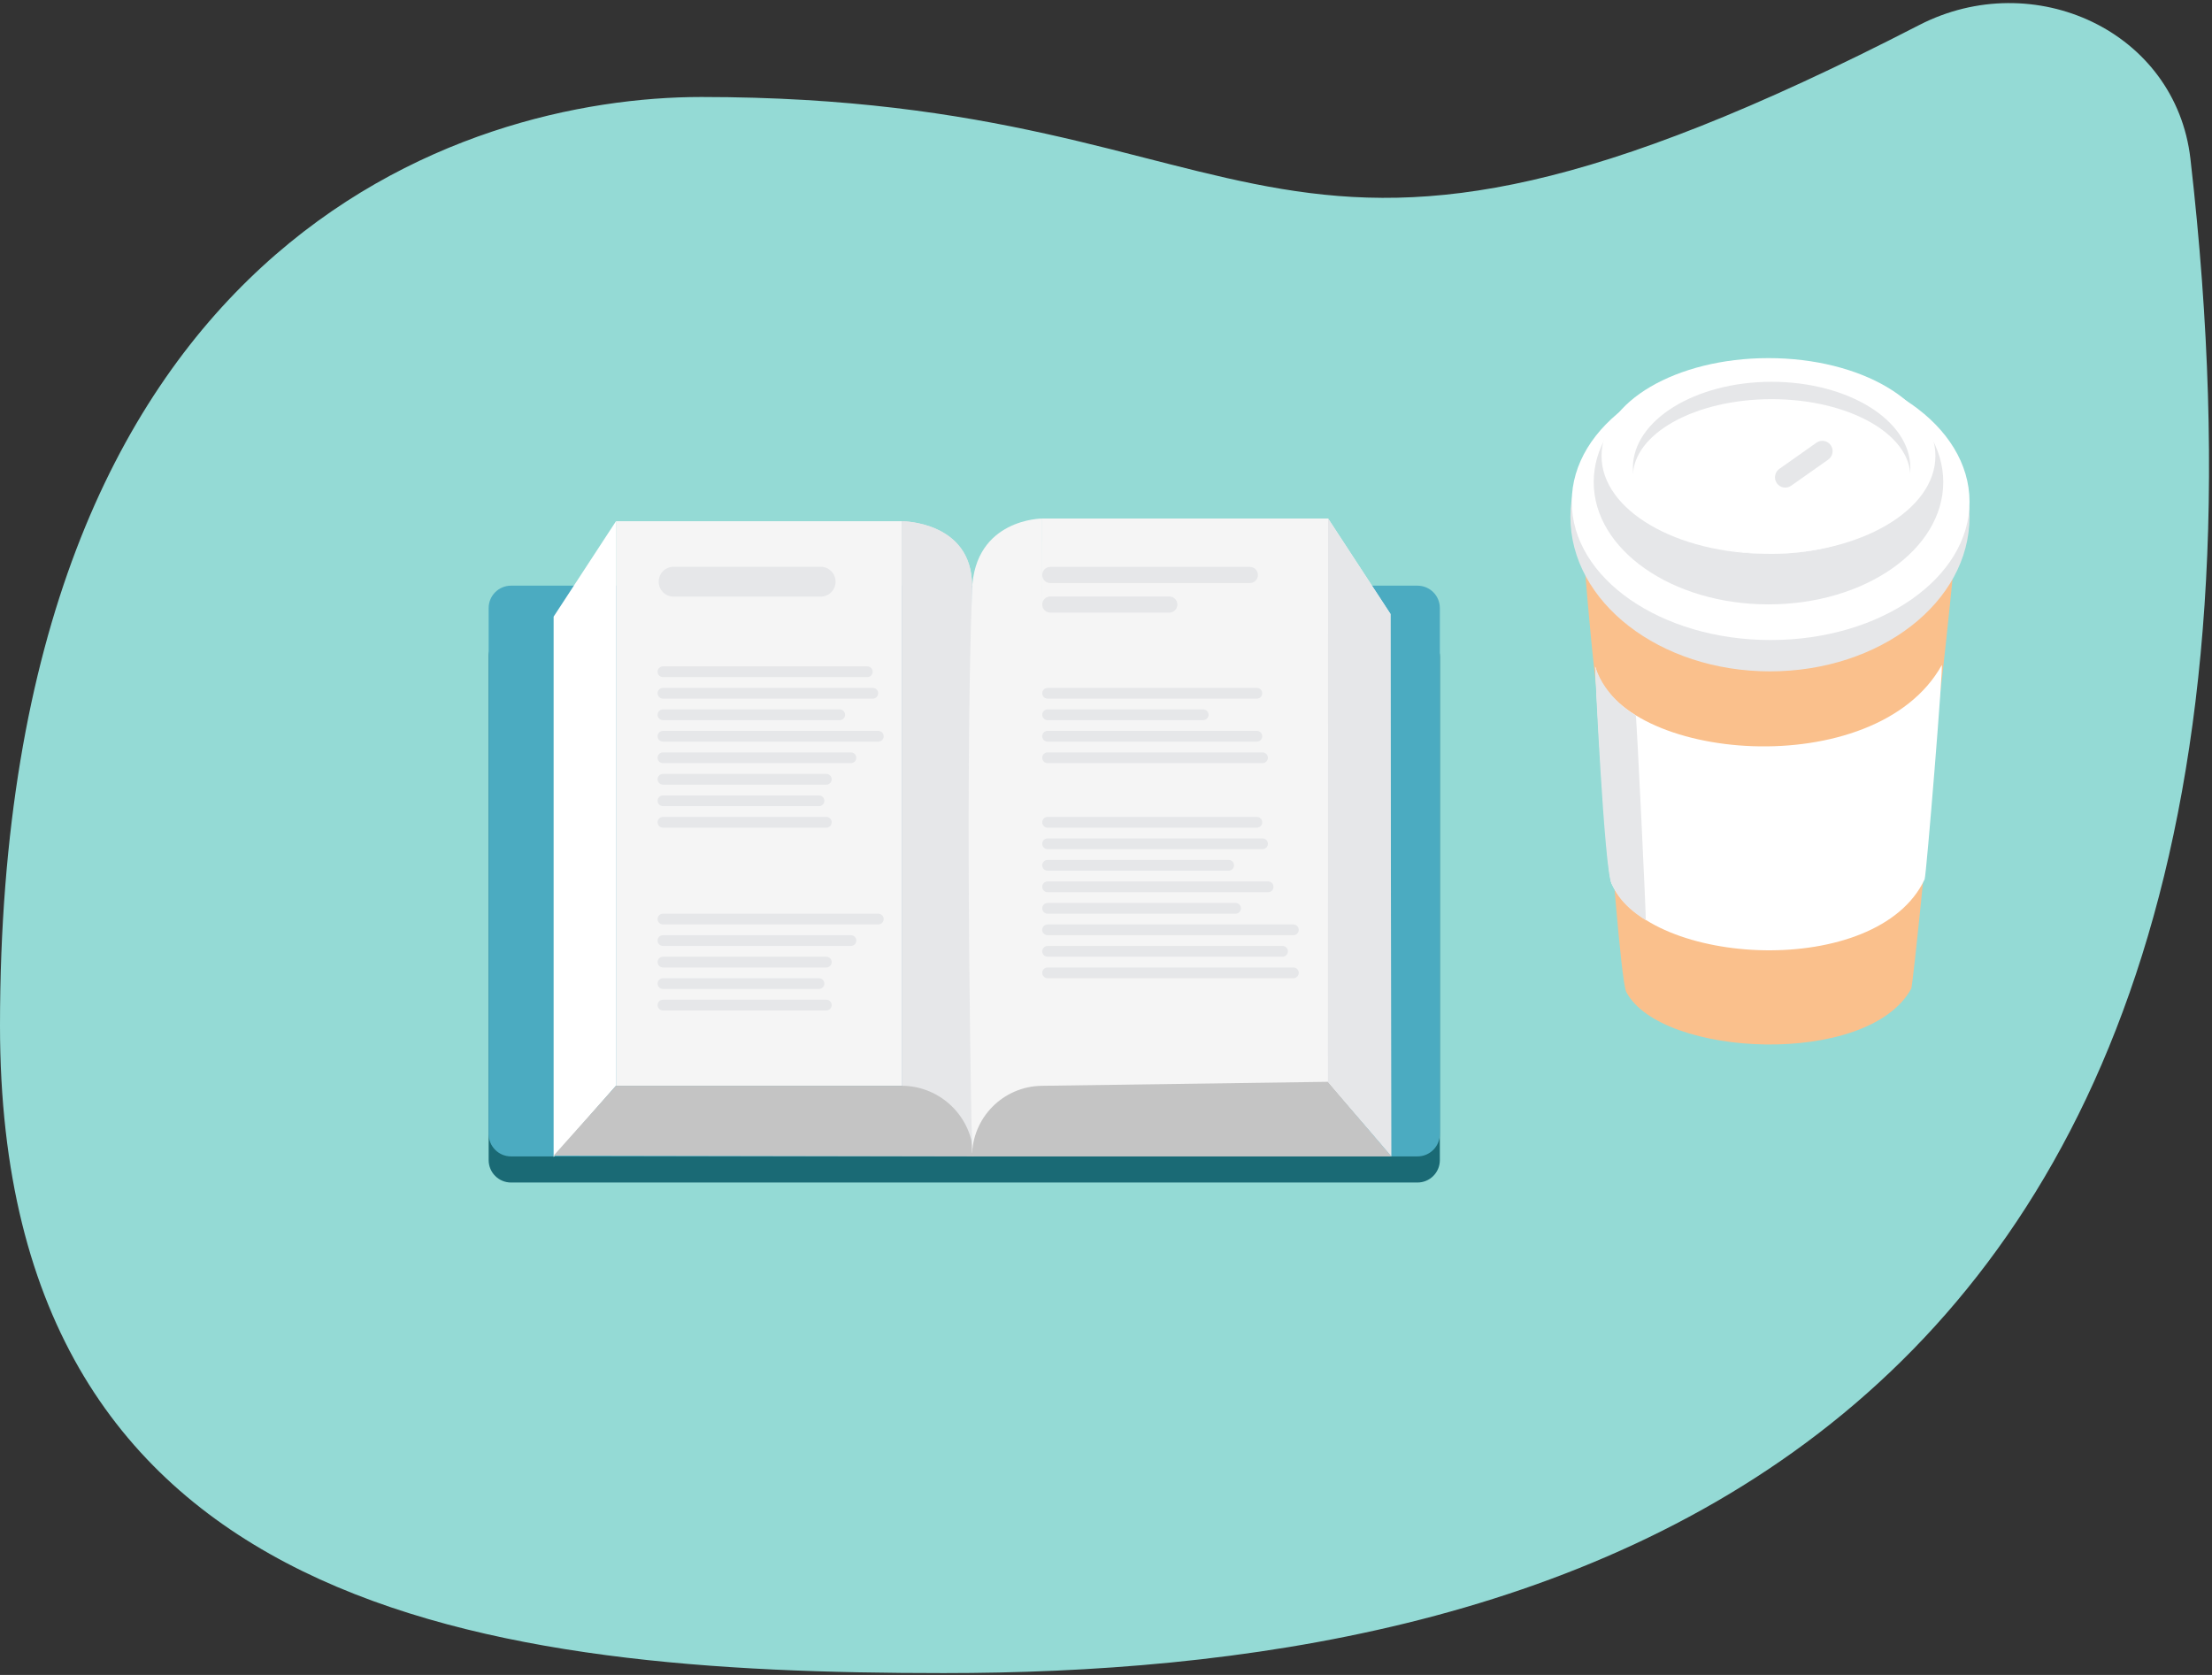 <svg width="593" height="449" viewBox="0 0 593 449" version="1.1" xmlns="http://www.w3.org/2000/svg" xmlns:xlink="http://www.w3.org/1999/xlink">
<rect x="0" y="0" width="593" height="449" fill="#333333" stroke="none"/>
<title>Group 2</title>
<desc>Created using Figma</desc>
<g id="Canvas" transform="translate(682 -170)">
<g id="Group 2">
<g id="Ellipse">
<use xlink:href="#path0_fill" transform="translate(-682 142.5)" fill="#94DAD5"/>
</g>
<g id="Group 2">
<g id="Rectangle 4">
<use xlink:href="#path1_fill" transform="translate(-258.353 305.896)" fill="#FAC08C"/>
</g>
<g id="Rectangle 4.3">
<use xlink:href="#path2_fill" transform="translate(-250.546 390.107)" fill="#FAC08C"/>
</g>
<g id="Rectangle 4.1">
<use xlink:href="#path3_fill" transform="translate(-254.353 348.307)" fill="#FFFFFF"/>
</g>
<g id="Ellipse 2.5">
<use xlink:href="#path4_fill" transform="translate(-261 267.095)" fill="#E6E7E9"/>
</g>
<g id="Ellipse 2.4">
<use xlink:href="#path5_fill" transform="translate(-260.637 267.46)" fill="#FFFFFF"/>
</g>
<g id="Ellipse 2.3">
<use xlink:href="#path6_fill" transform="translate(-254.754 266.423)" fill="#E6E7E9"/>
</g>
<g id="Ellipse 2.2">
<use xlink:href="#path7_fill" transform="translate(-252.653 266)" fill="#FFFFFF"/>
</g>
<g id="Ellipse 2.1">
<use xlink:href="#path8_fill" transform="translate(-244.249 272.348)" fill="#E6E7E9"/>
</g>
<g id="Ellipse 2">
<use xlink:href="#path9_fill" transform="translate(-244.249 277.003)" fill="#FFFFFF"/>
</g>
<g id="Rectangle 4.2">
<use xlink:href="#path10_fill" transform="translate(-254.356 348.698)" fill="#E6E7E9"/>
</g>
<g id="Rectangle 5">
<use xlink:href="#path11_fill" transform="matrix(0.817 -0.576 0.571 0.821 -207.235 297.274)" fill="#E6E7E9"/>
</g>
</g>
<g id="Group">
<g id="Rectangle 4">
<use xlink:href="#path12_fill" transform="translate(-551 339.988)" fill="#1A6A75"/>
</g>
<g id="Rectangle 4.1">
<use xlink:href="#path13_fill" transform="translate(-551 327)" fill="#4BABC1"/>
</g>
<g id="Rectangle 4.4">
<use xlink:href="#path14_fill" transform="translate(-516.861 309.72)" fill="#F5F5F5"/>
</g>
<g id="Rectangle 4.3">
<use xlink:href="#path15_fill" transform="translate(-533.582 309.72)" fill="#FFFFFF"/>
</g>
<g id="Rectangle 4.8">
<use xlink:href="#path16_fill" transform="translate(-440.221 309.721)" fill="#E6E7E9"/>
<use xlink:href="#path17_fill" transform="translate(-440.221 309.721)" fill="#E6E7E9"/>
</g>
<g id="Rectangle 5">
<use xlink:href="#path18_fill" transform="translate(-533.582 461.057)" fill="#C4C4C4"/>
</g>
<g id="Rectangle 4.5">
<use xlink:href="#path19_fill" transform="matrix(-1 0 0 1 -325.959 309)" fill="#F5F5F5"/>
</g>
<g id="Rectangle 4.6">
<use xlink:href="#path20_fill" transform="matrix(-1 0 0 1 -309.238 309)" fill="#F5F5F5"/>
<use xlink:href="#path21_fill" transform="matrix(-1 0 0 1 -309.238 309)" fill="#F5F5F5"/>
</g>
<g id="Rectangle 5.1">
<use xlink:href="#path22_fill" transform="matrix(-1 0 0 1 -309 460)" fill="#C4C4C4"/>
</g>
<g id="Rectangle 4.7">
<use xlink:href="#path23_fill" transform="matrix(-1 0 0 1 -309 309)" fill="#E6E7E9"/>
</g>
<g id="Rectangle 6">
<use xlink:href="#path24_fill" transform="translate(-505.42 321.934)" fill="#E6E7E9"/>
</g>
<g id="Rectangle 6.17">
<use xlink:href="#path25_fill" transform="translate(-402.598 321.972)" fill="#E6E7E9"/>
</g>
<g id="Rectangle 6.19">
<use xlink:href="#path26_fill" transform="translate(-402.598 329.899)" fill="#E6E7E9"/>
</g>
<g id="Rectangle 6.1">
<use xlink:href="#path27_fill" transform="translate(-505.713 348.635)" fill="#E6E7E9"/>
</g>
<g id="Rectangle 6.2">
<use xlink:href="#path28_fill" transform="translate(-505.713 354.401)" fill="#E6E7E9"/>
</g>
<g id="Rectangle 6.3">
<use xlink:href="#path29_fill" transform="translate(-505.713 360.166)" fill="#E6E7E9"/>
</g>
<g id="Rectangle 6.4">
<use xlink:href="#path30_fill" transform="translate(-505.713 365.931)" fill="#E6E7E9"/>
</g>
<g id="Rectangle 6.5">
<use xlink:href="#path31_fill" transform="translate(-505.713 371.696)" fill="#E6E7E9"/>
</g>
<g id="Rectangle 6.6">
<use xlink:href="#path32_fill" transform="translate(-505.713 377.461)" fill="#E6E7E9"/>
</g>
<g id="Rectangle 6.7">
<use xlink:href="#path33_fill" transform="translate(-505.713 383.227)" fill="#E6E7E9"/>
</g>
<g id="Rectangle 6.8">
<use xlink:href="#path34_fill" transform="translate(-505.713 388.992)" fill="#E6E7E9"/>
</g>
<g id="Rectangle 6.20">
<use xlink:href="#path30_fill" transform="translate(-505.713 414.935)" fill="#E6E7E9"/>
</g>
<g id="Rectangle 6.21">
<use xlink:href="#path31_fill" transform="translate(-505.713 420.701)" fill="#E6E7E9"/>
</g>
<g id="Rectangle 6.22">
<use xlink:href="#path32_fill" transform="translate(-505.713 426.466)" fill="#E6E7E9"/>
</g>
<g id="Rectangle 6.23">
<use xlink:href="#path33_fill" transform="translate(-505.713 432.231)" fill="#E6E7E9"/>
</g>
<g id="Rectangle 6.24">
<use xlink:href="#path34_fill" transform="translate(-505.713 437.996)" fill="#E6E7E9"/>
</g>
<g id="Rectangle 6.9">
<use xlink:href="#path35_fill" transform="translate(-402.598 388.992)" fill="#E6E7E9"/>
</g>
<g id="Rectangle 6.10">
<use xlink:href="#path36_fill" transform="translate(-402.598 394.757)" fill="#E6E7E9"/>
</g>
<g id="Rectangle 6.25">
<use xlink:href="#path35_fill" transform="translate(-402.598 365.931)" fill="#E6E7E9"/>
</g>
<g id="Rectangle 6.26">
<use xlink:href="#path36_fill" transform="translate(-402.598 371.696)" fill="#E6E7E9"/>
</g>
<g id="Rectangle 6.27">
<use xlink:href="#path35_fill" transform="translate(-402.598 354.401)" fill="#E6E7E9"/>
</g>
<g id="Rectangle 6.28">
<use xlink:href="#path37_fill" transform="translate(-402.598 360.166)" fill="#E6E7E9"/>
</g>
<g id="Rectangle 6.11">
<use xlink:href="#path38_fill" transform="translate(-402.598 400.522)" fill="#E6E7E9"/>
</g>
<g id="Rectangle 6.12">
<use xlink:href="#path39_fill" transform="translate(-402.598 406.287)" fill="#E6E7E9"/>
</g>
<g id="Rectangle 6.13">
<use xlink:href="#path31_fill" transform="translate(-402.598 412.053)" fill="#E6E7E9"/>
</g>
<g id="Rectangle 6.14">
<use xlink:href="#path40_fill" transform="translate(-402.598 417.818)" fill="#E6E7E9"/>
</g>
<g id="Rectangle 6.15">
<use xlink:href="#path41_fill" transform="translate(-402.598 423.583)" fill="#E6E7E9"/>
</g>
<g id="Rectangle 6.16">
<use xlink:href="#path42_fill" transform="translate(-402.598 429.348)" fill="#E6E7E9"/>
</g>
</g>
</g>
</g>
<defs>
<path id="path0_fill" d="M 514.496 34.22C 545.199 18.404 583.286 35.792 587.222 70.103C 628.037 425.932 409.491 476.01 253 476.01C 132 476.01 9.54859e-13 461 1.89075e-26 302.5C -1.26812e-12 92 124.5 53.5 188 53.5C 345.112 53.5 336.992 125.653 514.496 34.22Z"/>
<path id="path1_fill" d="M 0.005 0.011C 7.166 23.593 82.256 29.444 101.428 0.011C 102.015 -0.891 96.554 51.785 96.068 52.671C 82.462 77.494 16.33 74.366 5.365 53.735C 3.668 50.544 -0.157 -0.521 0.005 0.011Z"/>
<path id="path2_fill" d="M 0.004 0.01C 6.036 20.112 69.29 25.101 85.44 0.01C 85.935 -0.759 81.334 44.145 80.925 44.901C 69.464 66.062 13.756 63.395 4.519 45.808C 3.09 43.087 -0.132 -0.444 0.004 0.01Z"/>
<path id="path3_fill" d="M 0.005 0.396C 6.631 25.927 75.155 31.877 92.894 0.012C 93.438 -0.964 88.766 56.448 88.316 57.408C 75.728 84.282 14.538 80.895 4.392 58.56C 2.823 55.105 -0.144 -0.18 0.005 0.396Z"/>
<path id="path4_fill" d="M 107 41.439C 107 64.325 83.047 82.878 53.5 82.878C 23.953 82.878 0 64.325 0 41.439C 0 18.553 23.953 0 53.5 0C 83.047 0 107 18.553 107 41.439Z"/>
<path id="path5_fill" d="M 106.637 37.058C 106.637 57.524 82.766 74.115 53.319 74.115C 23.872 74.115 0 57.524 0 37.058C 0 16.591 23.872 0 53.319 0C 82.766 0 106.637 16.591 106.637 37.058Z"/>
<path id="path6_fill" d="M 93.708 32.797C 93.708 50.91 72.731 65.594 46.854 65.594C 20.977 65.594 0 50.91 0 32.797C 0 14.684 20.977 0 46.854 0C 72.731 0 93.708 14.684 93.708 32.797Z"/>
<path id="path7_fill" d="M 89.506 26.238C 89.506 40.728 69.469 52.475 44.753 52.475C 20.037 52.475 0 40.728 0 26.238C 0 11.747 20.037 0 44.753 0C 69.469 0 89.506 11.747 89.506 26.238Z"/>
<path id="path8_fill" d="M 74.378 23.064C 74.378 35.801 57.728 46.127 37.189 46.127C 16.65 46.127 0 35.801 0 23.064C 0 10.326 16.65 0 37.189 0C 57.728 0 74.378 10.326 74.378 23.064Z"/>
<path id="path9_fill" d="M 74.378 20.736C 74.378 32.188 57.728 41.472 37.189 41.472C 16.65 41.472 0 32.188 0 20.736C 0 9.284 16.65 0 37.189 0C 57.728 0 74.378 9.284 74.378 20.736Z"/>
<path id="path10_fill" d="M 0.009 0.004C 2.679 8.451 10.499 12.866 10.881 13.058C 11.094 13.165 13.737 68.071 13.551 67.958C 6.303 63.543 4.968 59.128 4.395 58.167C 2.453 54.91 -0.171 -0.563 0.009 0.004Z"/>
<path id="path11_fill" d="M 0 2.759C 0 1.235 1.235 0 2.759 0L 14.931 0C 16.455 0 17.69 1.235 17.69 2.759C 17.69 4.283 16.455 5.519 14.931 5.519L 2.759 5.519C 1.235 5.519 0 4.283 0 2.759Z"/>
<path id="path12_fill" d="M 0 6C 0 2.686 2.686 0 6 0L 249 0C 252.314 0 255 2.686 255 6L 255 141.012C 255 144.326 252.314 147.012 249 147.012L 6 147.012C 2.686 147.012 0 144.326 0 141.012L 0 6Z"/>
<path id="path13_fill" d="M 0 6C 0 2.686 2.686 0 6 0L 249 0C 252.314 0 255 2.686 255 6L 255 147C 255 150.314 252.314 153 249 153L 6 153C 2.686 153 0 150.314 0 147L 0 6Z"/>
<path id="path14_fill" d="M 0 0L 76.639 0L 76.639 151.336L 0 151.336L 0 0Z"/>
<path id="path15_fill" d="M 0 25.583L 16.721 0L 16.721 151.336L 0 170.434L 0 25.583Z"/>
<path id="path16_fill" d="M 0 151.336L 18.811 170.073C 18.811 170.073 18.811 73.722 18.811 17.295C 18.811 -7.55991e-05 0 3.22298e-15 0 3.22298e-15L 0 151.336Z"/>
<path id="path17_fill" d="M 0 151.336L 18.811 170.073C 18.811 170.073 18.811 73.722 18.811 17.295C 18.811 -7.55991e-05 0 3.22298e-15 0 3.22298e-15L 0 151.336Z"/>
<path id="path18_fill" d="M 16.721 0L 93.224 0C 103.755 0 112.354 8.416 112.582 18.943L 0 18.737L 16.721 0Z"/>
<path id="path19_fill" d="M 0 0L 76.639 0L 78.041 152.5L 0 151.336L 0 0Z"/>
<path id="path20_fill" d="M 0 25.583L 16.721 0L 16.721 151.336L 0 170.434L 0 25.583Z"/>
<path id="path21_fill" d="M 93.361 151.336L 112.172 170.073C 112.172 170.073 114.229 75.484 112.172 19.097C 111.475 -9.34679e-05 93.361 9.44988e-07 93.361 9.44988e-07L 93.361 151.336Z"/>
<path id="path22_fill" d="M 17 0L 93.748 1.075C 104.097 1.22 112.41 9.65 112.41 20L 0 20L 17 0Z"/>
<path id="path23_fill" d="M 0.238 25.583L 16.959 0L 17 151L 0 171L 0.238 25.583Z"/>
<path id="path24_fill" d="M 0 4.003C 0 1.792 1.792 0 4.003 0L 43.424 0C 45.635 0 47.428 1.792 47.428 4.003C 47.428 6.215 45.635 8.007 43.424 8.007L 4.003 8.007C 1.792 8.007 0 6.215 0 4.003Z"/>
<path id="path25_fill" d="M 0 2.162C 0 0.968 0.968 0 2.162 0L 55.666 0C 56.86 0 57.828 0.968 57.828 2.162C 57.828 3.356 56.86 4.324 55.666 4.324L 2.162 4.324C 0.968 4.324 0 3.356 0 2.162Z"/>
<path id="path26_fill" d="M 0 2.162C 0 0.968 0.968 0 2.162 0L 34.068 0C 35.262 0 36.23 0.968 36.23 2.162C 36.23 3.356 35.262 4.324 34.068 4.324L 2.162 4.324C 0.968 4.324 0 3.356 0 2.162Z"/>
<path id="path27_fill" d="M 0 1.441C 0 0.645 0.645 0 1.441 0L 56.217 0C 57.013 0 57.658 0.645 57.658 1.441C 57.658 2.237 57.013 2.883 56.217 2.883L 1.441 2.883C 0.645 2.883 0 2.237 0 1.441Z"/>
<path id="path28_fill" d="M 0 1.441C 0 0.645 0.645 0 1.441 0L 57.695 0C 58.491 0 59.136 0.645 59.136 1.441C 59.136 2.237 58.491 2.883 57.695 2.883L 1.441 2.883C 0.645 2.883 0 2.237 0 1.441Z"/>
<path id="path29_fill" d="M 0 1.441C 0 0.645 0.645 0 1.441 0L 48.825 0C 49.621 0 50.266 0.645 50.266 1.441C 50.266 2.237 49.621 2.883 48.825 2.883L 1.441 2.883C 0.645 2.883 0 2.237 0 1.441Z"/>
<path id="path30_fill" d="M 0 1.441C 0 0.645 0.645 0 1.441 0L 59.173 0C 59.969 0 60.615 0.645 60.615 1.441C 60.615 2.237 59.969 2.883 59.173 2.883L 1.441 2.883C 0.645 2.883 0 2.237 0 1.441Z"/>
<path id="path31_fill" d="M 0 1.441C 0 0.645 0.645 0 1.441 0L 51.832 0C 52.628 0 53.274 0.645 53.274 1.441C 53.274 2.237 52.628 2.883 51.832 2.883L 1.441 2.883C 0.645 2.883 0 2.237 0 1.441Z"/>
<path id="path32_fill" d="M 0 1.441C 0 0.645 0.645 0 1.441 0L 45.239 0C 46.035 0 46.68 0.645 46.68 1.441C 46.68 2.237 46.035 2.883 45.239 2.883L 1.441 2.883C 0.645 2.883 0 2.237 0 1.441Z"/>
<path id="path33_fill" d="M 0 1.441C 0 0.645 0.645 0 1.441 0L 43.267 0C 44.063 0 44.708 0.645 44.708 1.441C 44.708 2.237 44.063 2.883 43.267 2.883L 1.441 2.883C 0.645 2.883 0 2.237 0 1.441Z"/>
<path id="path34_fill" d="M 0 1.441C 0 0.645 0.645 0 1.441 0L 45.239 0C 46.035 0 46.68 0.645 46.68 1.441C 46.68 2.237 46.035 2.883 45.239 2.883L 1.441 2.883C 0.645 2.883 0 2.237 0 1.441Z"/>
<path id="path35_fill" d="M 0 1.441C 0 0.645 0.645 0 1.441 0L 57.542 0C 58.338 0 58.983 0.645 58.983 1.441C 58.983 2.237 58.338 2.883 57.542 2.883L 1.441 2.883C 0.645 2.883 0 2.237 0 1.441Z"/>
<path id="path36_fill" d="M 0 1.441C 0 0.645 0.645 0 1.441 0L 59.054 0C 59.85 0 60.496 0.645 60.496 1.441C 60.496 2.237 59.85 2.883 59.054 2.883L 1.441 2.883C 0.645 2.883 0 2.237 0 1.441Z"/>
<path id="path37_fill" d="M 0 1.441C 0 0.645 0.645 0 1.441 0L 43.149 0C 43.945 0 44.59 0.645 44.59 1.441C 44.59 2.237 43.945 2.883 43.149 2.883L 1.441 2.883C 0.645 2.883 0 2.237 0 1.441Z"/>
<path id="path38_fill" d="M 0 1.441C 0 0.645 0.645 0 1.441 0L 49.98 0C 50.776 0 51.421 0.645 51.421 1.441C 51.421 2.237 50.776 2.883 49.98 2.883L 1.441 2.883C 0.645 2.883 0 2.237 0 1.441Z"/>
<path id="path39_fill" d="M 0 1.441C 0 0.645 0.645 0 1.441 0L 60.567 0C 61.363 0 62.008 0.645 62.008 1.441C 62.008 2.237 61.363 2.883 60.567 2.883L 1.441 2.883C 0.645 2.883 0 2.237 0 1.441Z"/>
<path id="path40_fill" d="M 0 1.441C 0 0.645 0.645 0 1.441 0L 67.33 0C 68.126 0 68.772 0.645 68.772 1.441C 68.772 2.237 68.126 2.883 67.33 2.883L 1.441 2.883C 0.645 2.883 0 2.237 0 1.441Z"/>
<path id="path41_fill" d="M 0 1.441C 0 0.645 0.645 0 1.441 0L 64.424 0C 65.22 0 65.866 0.645 65.866 1.441C 65.866 2.237 65.22 2.883 64.424 2.883L 1.441 2.883C 0.645 2.883 0 2.237 0 1.441Z"/>
<path id="path42_fill" d="M 0 1.441C 0 0.645 0.645 0 1.441 0L 67.33 0C 68.126 0 68.772 0.645 68.772 1.441C 68.772 2.237 68.126 2.883 67.33 2.883L 1.441 2.883C 0.645 2.883 0 2.237 0 1.441Z"/>
</defs>
</svg>
